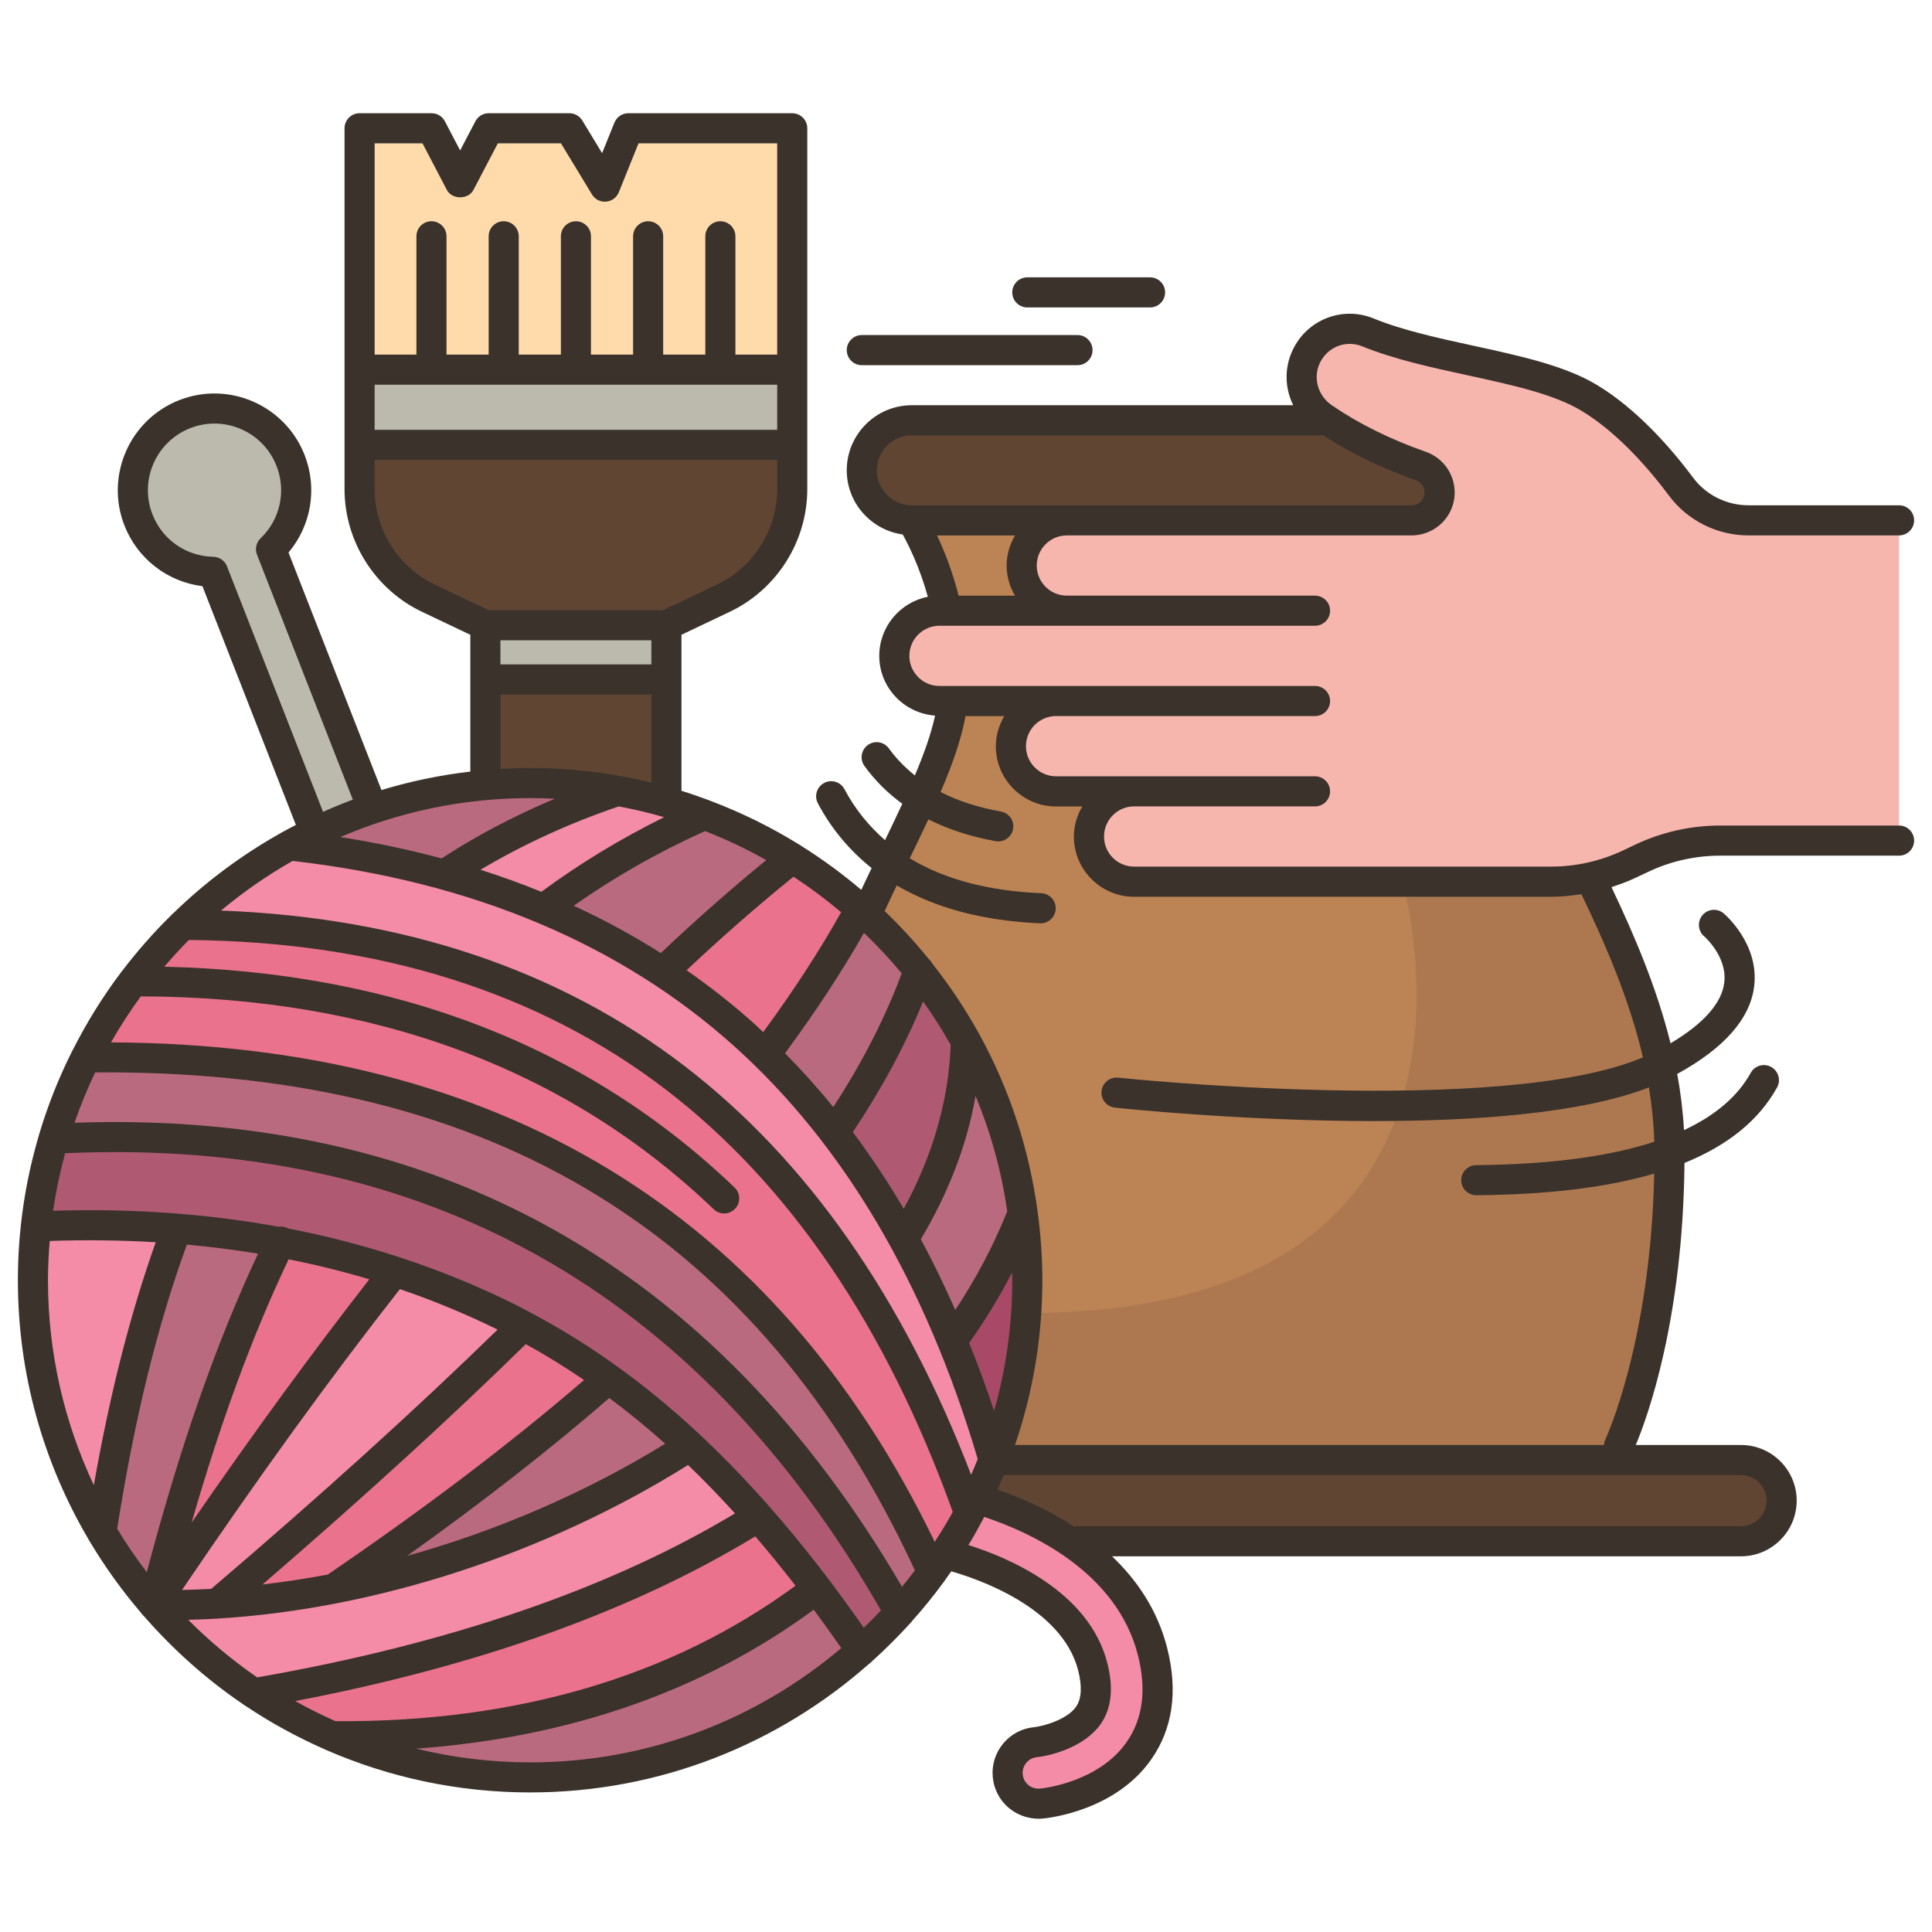 <svg width="54" height="54" viewBox="0 0 54 54" fill="none" xmlns="http://www.w3.org/2000/svg">
<g clip-path="url(#clip0_264_5483)">
<path d="M45.895 23.985C46.576 23.661 47.321 23.493 48.074 23.493H53.079V14.546H48.869C48.133 14.546 47.434 14.201 46.993 13.608C46.416 12.838 45.491 11.765 44.414 11.118C42.917 10.217 40.145 10.07 38.235 9.292C38.071 9.225 37.899 9.191 37.73 9.191C37.213 9.191 36.725 9.494 36.498 9.99C36.229 10.596 36.439 11.303 36.99 11.677C37.024 11.702 37.057 11.723 37.095 11.748H25.486C25.099 11.748 24.75 11.904 24.497 12.156C24.245 12.409 24.089 12.762 24.089 13.145C24.089 13.919 24.712 14.546 25.486 14.546C25.486 14.546 26.134 15.53 26.466 17.07H26.26C25.91 17.07 25.595 17.213 25.368 17.44C25.141 17.667 24.998 17.982 24.998 18.331C24.998 19.03 25.561 19.593 26.26 19.593H26.626C26.546 20.388 26.205 21.305 25.751 22.315C25.49 22.895 25.195 23.509 24.888 24.145C24.666 24.603 24.438 25.07 24.22 25.549L24.215 25.554C24.161 25.499 24.106 25.449 24.051 25.398C23.462 24.872 22.827 24.401 22.154 23.981C21.384 23.497 20.56 23.093 19.698 22.769C19.349 22.634 18.991 22.517 18.629 22.416V18.992V17.478C19.378 17.12 20.215 16.725 20.215 16.725C21.393 16.165 22.142 14.975 22.142 13.671V12.434V10.331V3.584H17.565L16.905 5.216L15.916 3.584H13.662L12.862 5.111L12.063 3.584H10.053V10.331V12.434V13.671C10.053 14.975 10.801 16.165 11.979 16.725L13.565 17.478V18.992V21.941V21.945C12.471 22.041 11.415 22.264 10.41 22.601L7.575 15.349C8.223 14.727 8.467 13.755 8.122 12.872C7.663 11.694 6.338 11.118 5.165 11.576C3.991 12.034 3.411 13.36 3.869 14.533C4.218 15.421 5.055 15.967 5.956 15.984L8.799 23.253C8.555 23.371 8.315 23.497 8.08 23.627C6.99 24.233 5.989 24.982 5.106 25.848H5.102C4.597 26.34 4.134 26.866 3.718 27.426H3.714C3.213 28.09 2.767 28.805 2.393 29.554C2.027 30.277 1.724 31.039 1.493 31.825C1.257 32.616 1.093 33.436 1.001 34.278C0.946 34.774 0.921 35.275 0.921 35.784C0.921 38.349 1.619 40.755 2.835 42.821C3.259 43.544 3.752 44.226 4.294 44.857H4.298V44.861C5.11 45.803 6.048 46.636 7.087 47.33C7.777 47.793 8.513 48.197 9.283 48.529C10.978 49.269 12.85 49.677 14.818 49.677C18.377 49.677 21.624 48.34 24.081 46.14V46.135C24.455 45.807 24.808 45.45 25.145 45.075C25.469 44.718 25.776 44.339 26.062 43.948C26.184 43.78 26.302 43.612 26.415 43.439C26.441 43.448 26.466 43.452 26.491 43.46C26.525 43.469 29.944 44.255 30.542 46.581C30.689 47.162 30.647 47.62 30.42 47.948C30.054 48.47 29.229 48.663 28.948 48.693C28.472 48.739 28.123 49.16 28.165 49.631C28.207 50.077 28.577 50.413 29.023 50.413L29.107 50.409C29.293 50.392 30.941 50.199 31.825 48.945C32.363 48.184 32.489 47.246 32.212 46.156C31.85 44.743 30.891 43.755 29.881 43.077H48.663C48.974 43.077 49.26 42.951 49.466 42.745C49.672 42.539 49.798 42.257 49.798 41.942C49.798 41.315 49.289 40.81 48.663 40.81H45.247V40.419C45.247 40.419 46.665 37.479 46.665 32.217C46.665 31.384 46.568 30.576 46.408 29.794C46.008 27.88 45.214 26.117 44.444 24.527C44.818 24.443 45.184 24.321 45.533 24.153L45.895 23.985Z" fill="#F7B6AD"/>
<path d="M32.212 46.157C32.489 47.246 32.363 48.184 31.825 48.946C30.941 50.199 29.293 50.393 29.107 50.41L29.023 50.414C28.577 50.414 28.207 50.077 28.165 49.631C28.123 49.16 28.472 48.739 28.948 48.693C29.229 48.664 30.054 48.47 30.42 47.949C30.647 47.621 30.689 47.162 30.542 46.582C29.944 44.256 26.525 43.469 26.491 43.461C26.466 43.452 26.441 43.448 26.415 43.44C26.659 43.074 26.882 42.691 27.093 42.3C27.164 42.165 27.231 42.03 27.303 41.892C27.875 42.06 28.901 42.422 29.881 43.078C30.891 43.755 31.85 44.743 32.212 46.157Z" fill="#F48CA7"/>
<path d="M28.586 33.916C28.67 34.526 28.712 35.148 28.712 35.784C28.712 37.554 28.38 39.25 27.778 40.806C27.438 39.645 27.05 38.535 26.617 37.479C27.421 36.385 28.077 35.199 28.586 33.916Z" fill="#A84A67"/>
<path d="M27 29.095V29.099C26.954 31.059 26.319 32.914 25.259 34.622L25.254 34.627C24.678 33.566 24.03 32.574 23.324 31.657C24.35 30.155 25.145 28.645 25.683 27.118C26.175 27.736 26.617 28.397 27 29.095Z" fill="#AF5A72"/>
<path d="M22.154 23.98C22.827 24.401 23.462 24.872 24.051 25.398C23.332 26.723 22.44 28.086 21.393 29.478H21.389C21.195 29.289 20.993 29.1 20.791 28.919C20.081 28.279 19.328 27.695 18.52 27.169C19.71 26.029 20.922 24.96 22.154 23.98Z" fill="#EA728C"/>
<path d="M18.629 22.416C18.991 22.517 19.349 22.635 19.698 22.769C18.028 23.501 16.535 24.385 15.193 25.398C14.314 25.028 13.388 24.709 12.417 24.448V24.439C13.826 23.501 15.428 22.715 17.262 22.101H17.267C17.729 22.185 18.183 22.29 18.629 22.416Z" fill="#F48CA7"/>
<path d="M27 29.1C27.808 30.563 28.354 32.187 28.586 33.916C28.077 35.199 27.421 36.385 26.617 37.479C26.209 36.477 25.755 35.527 25.254 34.627L25.259 34.623C26.319 32.915 26.954 31.06 27 29.1Z" fill="#BA6A7E"/>
<path d="M24.215 25.554C24.741 26.034 25.233 26.559 25.683 27.119C25.145 28.646 24.35 30.156 23.324 31.657C22.726 30.879 22.083 30.152 21.389 29.479H21.393C22.44 28.086 23.332 26.723 24.051 25.398C24.106 25.449 24.161 25.499 24.215 25.554Z" fill="#BA6A7E"/>
<path d="M19.698 22.77C20.56 23.093 21.384 23.497 22.154 23.981C20.922 24.961 19.71 26.029 18.52 27.169C17.494 26.488 16.383 25.895 15.193 25.398C16.535 24.385 18.028 23.501 19.698 22.77Z" fill="#BA6A7E"/>
<path d="M14.818 21.886C15.651 21.886 16.467 21.957 17.262 22.1C15.428 22.714 13.826 23.501 12.417 24.439V24.447C11.062 24.069 9.615 23.795 8.08 23.627C8.315 23.497 8.555 23.371 8.799 23.253C9.316 23.005 9.855 22.786 10.41 22.601C11.415 22.264 12.471 22.041 13.565 21.945C13.977 21.903 14.398 21.886 14.818 21.886Z" fill="#BA6A7E"/>
<path d="M7.827 34.72C6.322 37.82 5.211 41.256 4.294 44.857C3.751 44.226 3.259 43.545 2.834 42.821C3.297 39.814 3.953 36.949 4.938 34.337C5.926 34.417 6.889 34.543 7.827 34.72Z" fill="#BA6A7E"/>
<path d="M17.01 38.539C17.797 39.107 18.554 39.738 19.281 40.419C16.316 42.333 12.808 43.721 9.338 44.403V44.398C12.185 42.459 14.768 40.508 17.01 38.539Z" fill="#BA6A7E"/>
<path d="M24.081 46.135V46.14C21.624 48.34 18.377 49.677 14.818 49.677C12.85 49.677 10.978 49.269 9.283 48.529C14.68 48.579 19.197 47.204 22.831 44.402C23.256 44.958 23.669 45.538 24.081 46.135Z" fill="#BA6A7E"/>
<path d="M19.281 40.419C19.942 41.033 20.577 41.694 21.191 42.396C17.372 44.798 12.513 46.396 7.087 47.33C6.048 46.636 5.11 45.803 4.298 44.861C4.879 44.873 5.468 44.861 6.065 44.823C7.138 44.76 8.235 44.617 9.338 44.402C12.808 43.721 16.316 42.333 19.281 40.419Z" fill="#F48CA7"/>
<path d="M48.663 40.81C49.289 40.81 49.798 41.315 49.798 41.941C49.798 42.257 49.672 42.539 49.466 42.745C49.26 42.951 48.974 43.077 48.663 43.077H29.881C28.901 42.421 27.875 42.059 27.303 41.891C27.475 41.538 27.631 41.176 27.778 40.806V40.81H45.247H48.663Z" fill="#604533"/>
<path d="M24.888 24.145C25.195 23.51 25.49 22.896 25.751 22.315C26.205 21.306 26.546 20.389 26.626 19.594H29.52C29.171 19.594 28.855 19.737 28.628 19.964C28.396 20.191 28.258 20.511 28.258 20.856C28.258 21.554 28.821 22.118 29.52 22.118H31.698C31.349 22.118 31.034 22.261 30.807 22.488C30.575 22.715 30.437 23.035 30.437 23.38C30.437 24.078 31 24.646 31.698 24.646H43.358C43.724 24.646 44.09 24.608 44.444 24.528C45.214 26.118 46.008 27.88 46.408 29.794C46.568 30.576 46.665 31.384 46.665 32.217C46.665 37.479 45.247 40.419 45.247 40.419V40.811H27.778V40.806C28.38 39.25 28.712 37.555 28.712 35.784C28.712 35.149 28.67 34.526 28.586 33.916C28.354 32.188 27.808 30.564 27 29.1V29.096C26.617 28.398 26.176 27.737 25.683 27.119C25.233 26.559 24.741 26.034 24.215 25.554L24.22 25.55C24.438 25.07 24.666 24.604 24.888 24.145Z" fill="#BC8354"/>
<path d="M40.242 13.763C40.242 13.893 40.208 14.028 40.136 14.15C39.998 14.394 39.737 14.545 39.455 14.545H29.818H25.486C24.712 14.545 24.089 13.918 24.089 13.145C24.089 12.762 24.245 12.408 24.497 12.156C24.75 11.904 25.099 11.748 25.486 11.748H37.095C37.865 12.261 38.74 12.686 39.712 13.023C40.04 13.14 40.242 13.443 40.242 13.763Z" fill="#604533"/>
<path d="M25.486 14.546H29.818C29.469 14.546 29.154 14.689 28.927 14.916C28.699 15.143 28.556 15.459 28.556 15.808C28.556 16.506 29.12 17.07 29.818 17.07H26.466C26.134 15.53 25.486 14.546 25.486 14.546Z" fill="#BC8354"/>
<path d="M27.778 40.806C27.631 41.176 27.475 41.538 27.303 41.891C27.231 42.03 27.164 42.164 27.093 42.299C25.191 36.932 22.453 32.877 18.886 30.134C15.184 27.295 10.595 25.865 5.106 25.848C5.989 24.981 6.99 24.233 8.08 23.627C9.615 23.795 11.062 24.069 12.417 24.447C13.388 24.708 14.314 25.028 15.193 25.398C16.383 25.894 17.494 26.487 18.52 27.169C19.328 27.695 20.081 28.279 20.791 28.919C20.993 29.099 21.195 29.289 21.389 29.478C22.083 30.151 22.726 30.879 23.324 31.657C24.03 32.574 24.678 33.567 25.254 34.627C25.755 35.527 26.209 36.477 26.617 37.478C27.05 38.534 27.437 39.645 27.778 40.806Z" fill="#F48CA7"/>
<path d="M3.718 27.426C4.134 26.867 4.597 26.341 5.102 25.849H5.106C10.595 25.866 15.184 27.296 18.886 30.135C22.453 32.877 25.191 36.932 27.093 42.3C26.882 42.691 26.659 43.074 26.415 43.44C26.302 43.612 26.184 43.78 26.062 43.949C21.401 33.706 13.207 29.399 2.393 29.554C2.767 28.806 3.213 28.091 3.714 27.426H3.718Z" fill="#EA728C"/>
<path d="M26.062 43.948C25.776 44.339 25.469 44.718 25.145 45.075C19.727 35.434 11.727 31.279 1.493 31.825C1.724 31.039 2.027 30.277 2.393 29.554C13.207 29.398 21.401 33.706 26.062 43.948Z" fill="#BA6A7E"/>
<path d="M7.827 34.72C6.889 34.543 5.926 34.417 4.938 34.337C3.663 34.236 2.351 34.215 1.001 34.278C1.093 33.437 1.257 32.617 1.493 31.826C11.727 31.279 19.727 35.435 25.145 45.076C24.808 45.45 24.455 45.808 24.081 46.136C23.669 45.539 23.256 44.958 22.831 44.403C22.302 43.7 21.755 43.032 21.195 42.396H21.191C20.577 41.694 19.942 41.034 19.281 40.419C18.554 39.738 17.797 39.107 17.01 38.539C16.244 37.988 15.454 37.492 14.625 37.054C14.499 36.987 14.373 36.92 14.246 36.857C13.212 36.339 12.139 35.898 11.028 35.536C9.994 35.195 8.93 34.922 7.827 34.72Z" fill="#AF5A72"/>
<path d="M22.142 12.435V13.671C22.142 14.975 21.393 16.166 20.215 16.725C20.215 16.725 19.378 17.12 18.629 17.478H13.565L11.979 16.725C10.801 16.166 10.053 14.975 10.053 13.671V12.435H22.142Z" fill="#604533"/>
<path d="M12.059 10.331H10.053V3.584H12.063L12.863 5.111L13.662 3.584H15.916L16.905 5.216L17.565 3.584H22.142V10.331H20.135H18.116H16.097H14.078H12.059Z" fill="#FFDBAC"/>
<path d="M21.195 42.395C21.755 43.031 22.302 43.7 22.831 44.402C19.197 47.203 14.68 48.579 9.283 48.528C8.513 48.196 7.777 47.792 7.087 47.33C12.513 46.396 17.372 44.797 21.191 42.395H21.195Z" fill="#EA728C"/>
<path d="M18.629 18.992V22.416C18.183 22.29 17.729 22.185 17.267 22.101H17.262C16.467 21.958 15.651 21.886 14.818 21.886C14.398 21.886 13.977 21.903 13.565 21.945V21.941V18.992H18.629Z" fill="#604533"/>
<path d="M13.565 17.477H18.629V18.992H13.565V17.477Z" fill="#BCB9AD"/>
<path d="M14.625 37.054C15.454 37.491 16.244 37.987 17.01 38.539C14.768 40.507 12.185 42.459 9.338 44.398V44.402C8.235 44.617 7.138 44.76 6.065 44.823C9.165 42.181 12.055 39.582 14.625 37.054Z" fill="#EA728C"/>
<path d="M14.246 36.856C14.373 36.919 14.499 36.986 14.625 37.054C12.055 39.582 9.165 42.181 6.065 44.823C5.468 44.861 4.879 44.873 4.298 44.861C4.298 44.861 4.298 44.861 4.298 44.856C6.494 41.58 8.732 38.446 11.028 35.535C12.139 35.897 13.212 36.339 14.246 36.856Z" fill="#F48CA7"/>
<path d="M7.575 15.35L10.41 22.601C9.855 22.786 9.317 23.005 8.799 23.253L5.956 15.985C5.055 15.968 4.218 15.421 3.869 14.533C3.411 13.36 3.991 12.035 5.165 11.576C6.338 11.118 7.663 11.694 8.122 12.872C8.467 13.755 8.223 14.727 7.575 15.35Z" fill="#BCB9AD"/>
<path d="M7.827 34.72C8.93 34.922 9.994 35.195 11.028 35.536C8.732 38.447 6.494 41.58 4.298 44.857H4.294C5.211 41.256 6.322 37.82 7.827 34.72Z" fill="#EA728C"/>
<path d="M1.001 34.278C2.351 34.215 3.663 34.236 4.938 34.337C3.953 36.949 3.297 39.813 2.835 42.821C1.619 40.756 0.921 38.35 0.921 35.784C0.921 35.275 0.946 34.774 1.001 34.278Z" fill="#F48CA7"/>
<path d="M22.142 10.331V12.434H10.053V10.331H12.059H14.078H16.097H18.116H20.135H22.142Z" fill="#BCB9AD"/>
<path d="M46.408 29.794C46.008 27.88 45.214 26.117 44.444 24.527C44.09 24.607 43.724 24.645 43.358 24.645H39.198C39.198 24.645 40.128 27.812 39.139 30.9C38.202 33.836 35.531 36.7 28.678 36.7C28.59 38.139 28.274 39.519 27.778 40.806V40.81H45.247V40.419C45.247 40.419 46.665 37.479 46.665 32.217C46.665 31.384 46.568 30.576 46.408 29.794Z" fill="#AD7850"/>
<path d="M53.079 23.074H48.073C47.263 23.074 46.448 23.257 45.717 23.603L45.356 23.774C44.734 24.067 44.044 24.222 43.358 24.222H31.699C31.235 24.222 30.858 23.845 30.858 23.381C30.858 22.916 31.235 22.539 31.699 22.539H36.755C36.988 22.539 37.176 22.351 37.176 22.118C37.176 21.886 36.988 21.698 36.755 21.698H29.518C29.053 21.698 28.676 21.32 28.676 20.856C28.676 20.392 29.053 20.014 29.518 20.014H36.755C36.988 20.014 37.176 19.826 37.176 19.594C37.176 19.361 36.988 19.173 36.755 19.173H26.258C25.794 19.173 25.417 18.796 25.417 18.331C25.417 17.867 25.794 17.49 26.258 17.49H36.755C36.988 17.49 37.176 17.302 37.176 17.069C37.176 16.837 36.988 16.648 36.755 16.648H29.819C29.355 16.648 28.977 16.271 28.977 15.807C28.977 15.342 29.355 14.965 29.819 14.965H39.455C39.887 14.965 40.288 14.732 40.502 14.357C40.678 14.046 40.707 13.677 40.582 13.343C40.456 13.007 40.189 12.746 39.85 12.627C38.861 12.28 37.978 11.844 37.226 11.328C36.841 11.066 36.697 10.576 36.882 10.163C37.089 9.703 37.613 9.491 38.077 9.681C38.958 10.04 40 10.268 41.008 10.487C42.25 10.757 43.422 11.012 44.196 11.477C45.214 12.089 46.095 13.111 46.655 13.861C47.172 14.552 47.999 14.965 48.87 14.965H53.079C53.312 14.965 53.5 14.777 53.5 14.544C53.5 14.311 53.312 14.123 53.079 14.123H48.869C48.263 14.123 47.687 13.837 47.328 13.357C46.724 12.547 45.764 11.438 44.629 10.756C43.737 10.22 42.498 9.95 41.186 9.664C40.213 9.452 39.208 9.234 38.395 8.902C37.509 8.539 36.508 8.943 36.115 9.817C35.893 10.312 35.917 10.863 36.146 11.326H25.486C24.483 11.326 23.667 12.142 23.667 13.145C23.667 14.061 24.349 14.813 25.231 14.939C25.386 15.216 25.699 15.835 25.934 16.68C25.161 16.832 24.576 17.514 24.576 18.331C24.576 19.216 25.266 19.937 26.135 20.001C26.027 20.509 25.826 21.069 25.571 21.673C25.296 21.453 25.051 21.204 24.844 20.918C24.708 20.729 24.445 20.687 24.257 20.823C24.069 20.959 24.026 21.222 24.162 21.41C24.456 21.816 24.81 22.168 25.22 22.465C25.069 22.793 24.907 23.133 24.737 23.483C24.284 23.086 23.9 22.619 23.604 22.059C23.495 21.853 23.239 21.775 23.035 21.884C22.83 21.993 22.751 22.248 22.86 22.453C23.242 23.174 23.749 23.772 24.362 24.263C24.265 24.463 24.169 24.666 24.073 24.872C23.546 24.424 22.987 24.014 22.399 23.645C22.376 23.628 22.355 23.612 22.33 23.601C21.556 23.122 20.733 22.715 19.871 22.389C19.857 22.382 19.844 22.377 19.83 22.372C19.572 22.276 19.312 22.185 19.047 22.103V17.742L20.394 17.102C21.712 16.477 22.564 15.13 22.564 13.672V10.333V3.586C22.564 3.353 22.375 3.165 22.143 3.165H17.563C17.391 3.165 17.238 3.269 17.173 3.428L16.829 4.281L16.275 3.367C16.198 3.242 16.062 3.165 15.915 3.165H13.66C13.503 3.165 13.359 3.252 13.287 3.391L12.861 4.205L12.435 3.391C12.364 3.252 12.22 3.165 12.063 3.165H10.05C9.818 3.165 9.63 3.353 9.63 3.586V10.333V13.672C9.63 15.13 10.481 16.477 11.799 17.102L13.146 17.742V21.566C12.293 21.666 11.463 21.839 10.662 22.082L8.064 15.443C8.699 14.689 8.878 13.649 8.513 12.716C7.969 11.328 6.399 10.64 5.01 11.184C3.622 11.727 2.935 13.299 3.478 14.687C3.843 15.619 4.681 16.262 5.658 16.384L8.27 23.057C8.134 23.128 7.998 23.199 7.864 23.273C7.848 23.284 7.829 23.29 7.814 23.303C6.729 23.914 5.732 24.662 4.845 25.524C4.822 25.542 4.801 25.562 4.781 25.585C4.294 26.064 3.841 26.578 3.426 27.123C3.409 27.139 3.397 27.159 3.383 27.177C2.871 27.856 2.419 28.584 2.033 29.35C2.02 29.372 2.006 29.393 1.997 29.418C1.639 30.136 1.34 30.888 1.105 31.668C1.099 31.683 1.096 31.698 1.092 31.714C0.709 33.005 0.5 34.369 0.5 35.783C0.5 38.418 1.218 40.886 2.465 43.009C2.479 43.035 2.49 43.061 2.509 43.084C2.927 43.786 3.404 44.449 3.932 45.067C3.934 45.072 3.937 45.076 3.94 45.081C3.949 45.093 3.961 45.104 3.971 45.116C3.986 45.136 4.001 45.153 4.02 45.169C4.028 45.177 4.033 45.187 4.043 45.194C4.855 46.123 5.783 46.949 6.807 47.643C6.826 47.66 6.847 47.671 6.868 47.683C7.563 48.149 8.302 48.553 9.075 48.894C9.095 48.904 9.115 48.914 9.136 48.921C10.879 49.678 12.8 50.099 14.818 50.099C18.451 50.099 21.771 48.736 24.299 46.497C24.306 46.493 24.313 46.492 24.319 46.487C24.339 46.474 24.351 46.454 24.368 46.438C24.744 46.1 25.103 45.743 25.443 45.368C25.461 45.349 25.479 45.331 25.493 45.309C25.798 44.968 26.087 44.612 26.359 44.242C26.383 44.218 26.4 44.189 26.417 44.16C26.475 44.081 26.532 44.001 26.588 43.92C27.28 44.115 29.681 44.915 30.135 46.687C30.25 47.141 30.23 47.484 30.075 47.706C29.823 48.065 29.163 48.247 28.908 48.275C28.566 48.306 28.258 48.469 28.039 48.733C27.82 48.997 27.716 49.329 27.748 49.67C27.81 50.334 28.358 50.835 29.043 50.835H29.045L29.146 50.829C29.351 50.81 31.175 50.598 32.171 49.186C32.779 48.322 32.931 47.267 32.62 46.051C32.348 44.989 31.77 44.154 31.081 43.499H48.663C49.52 43.499 50.218 42.801 50.218 41.943C50.218 41.086 49.52 40.388 48.663 40.388H45.72C46.038 39.634 47.039 36.903 47.082 32.505C48.302 32.009 49.162 31.309 49.67 30.394C49.782 30.191 49.709 29.935 49.506 29.822C49.302 29.71 49.046 29.783 48.934 29.986C48.568 30.646 47.942 31.179 47.068 31.587C47.038 31.054 46.973 30.53 46.879 30.017C48.196 29.295 48.924 28.469 49.031 27.556C49.168 26.378 48.216 25.562 48.175 25.528C47.998 25.379 47.734 25.402 47.585 25.579C47.435 25.755 47.456 26.02 47.632 26.171C47.639 26.176 48.283 26.739 48.194 27.464C48.125 28.039 47.606 28.62 46.692 29.16C46.302 27.589 45.674 26.127 45.041 24.795C45.271 24.722 45.497 24.638 45.715 24.535L46.077 24.364C46.696 24.071 47.386 23.916 48.073 23.916H53.079C53.312 23.916 53.5 23.728 53.5 23.495C53.5 23.263 53.312 23.074 53.079 23.074ZM28.37 16.649H26.794C26.613 15.942 26.382 15.368 26.19 14.966H28.37C28.225 15.214 28.136 15.499 28.136 15.807C28.136 16.115 28.225 16.4 28.37 16.649ZM24.508 13.146C24.508 12.607 24.947 12.168 25.486 12.168H36.981C37.743 12.66 38.609 13.083 39.571 13.421C39.675 13.457 39.756 13.536 39.794 13.638C39.816 13.697 39.842 13.814 39.77 13.941C39.706 14.054 39.585 14.125 39.454 14.125H29.819H25.486C24.947 14.124 24.508 13.685 24.508 13.146ZM26.572 29.204C26.515 30.755 26.075 32.293 25.259 33.786C24.815 33.032 24.341 32.317 23.837 31.642C24.652 30.421 25.31 29.197 25.801 27.99C26.079 28.38 26.337 28.785 26.572 29.204ZM28.153 33.856C27.768 34.818 27.279 35.741 26.7 36.614C26.398 35.93 26.078 35.269 25.737 34.636C26.515 33.333 27.03 31.992 27.267 30.63C27.69 31.649 27.991 32.73 28.153 33.856ZM28.293 35.783C28.293 37.049 28.114 38.273 27.786 39.436C27.569 38.784 27.336 38.15 27.088 37.535C27.536 36.905 27.936 36.248 28.288 35.567C28.289 35.639 28.293 35.71 28.293 35.783ZM25.211 44.351C19.981 35.386 12.211 31.03 2.083 31.381C2.25 30.9 2.441 30.429 2.659 29.975C2.762 29.974 2.866 29.973 2.968 29.973C13.827 29.973 21.226 34.533 25.572 43.892C25.455 44.047 25.335 44.201 25.211 44.351ZM24.143 45.496C23.818 45.032 23.493 44.582 23.166 44.15C23.166 44.15 23.166 44.148 23.165 44.148C23.164 44.147 23.163 44.146 23.163 44.145C20.532 40.675 17.833 38.269 14.795 36.67C14.79 36.667 14.785 36.664 14.78 36.662C14.665 36.602 14.552 36.539 14.436 36.481C13.389 35.956 12.298 35.511 11.169 35.142C11.153 35.136 11.139 35.13 11.123 35.127C10.125 34.803 9.098 34.537 8.04 34.333C8.034 34.33 8.029 34.323 8.022 34.319C7.945 34.282 7.864 34.278 7.786 34.288C6.865 34.12 5.923 33.998 4.959 33.921C4.944 33.92 4.928 33.916 4.913 33.917C3.798 33.83 2.654 33.805 1.484 33.841C1.564 33.293 1.677 32.757 1.82 32.233C11.841 31.787 19.51 36.089 24.624 45.012C24.467 45.178 24.307 45.339 24.143 45.496ZM8.252 47.545C13.387 46.564 17.704 45.016 21.11 42.941C21.487 43.38 21.861 43.839 22.235 44.321C18.77 46.864 14.438 48.141 9.377 48.108C8.993 47.937 8.617 47.75 8.252 47.545ZM5.088 44.439C7.241 41.261 9.24 38.5 11.177 36.031C12.117 36.352 13.028 36.73 13.908 37.162C11.631 39.383 9.008 41.76 5.903 44.41C5.63 44.424 5.358 44.435 5.088 44.439ZM7.212 35.041C6.033 37.561 5.033 40.426 4.103 43.943C3.806 43.554 3.529 43.15 3.275 42.73C3.758 39.653 4.398 37.049 5.223 34.788C5.897 34.849 6.561 34.933 7.212 35.041ZM10.323 35.757C8.728 37.803 7.089 40.046 5.357 42.555C6.174 39.718 7.054 37.33 8.067 35.198C8.836 35.351 9.589 35.537 10.323 35.757ZM14.696 37.569C15.25 37.873 15.792 38.209 16.325 38.572C14.283 40.331 11.879 42.157 9.161 44.009C8.55 44.125 7.94 44.218 7.335 44.288C10.159 41.853 12.578 39.645 14.696 37.569ZM17.03 39.075C17.559 39.469 18.079 39.894 18.592 40.352C16.369 41.72 13.894 42.786 11.38 43.487C13.484 41.987 15.377 40.509 17.03 39.075ZM3.102 29.135C3.356 28.69 3.633 28.261 3.934 27.849C10.458 27.867 15.847 29.868 19.949 33.799C20.03 33.878 20.135 33.916 20.24 33.916C20.351 33.916 20.461 33.872 20.544 33.786C20.705 33.619 20.699 33.352 20.532 33.192C16.406 29.238 11.046 27.169 4.592 27.02C4.812 26.763 5.039 26.513 5.278 26.273C10.57 26.319 15.062 27.729 18.63 30.469C22.075 33.116 24.766 37.083 26.631 42.259C26.473 42.545 26.303 42.824 26.126 43.097C21.671 33.875 13.946 29.184 3.102 29.135ZM8.179 24.063C13.172 24.634 17.321 26.372 20.512 29.233C23.579 31.983 25.871 35.869 27.328 40.781C27.269 40.929 27.208 41.076 27.143 41.221C25.236 36.257 22.548 32.419 19.143 29.803C15.631 27.104 11.273 25.643 6.178 25.451C6.799 24.93 7.47 24.466 8.179 24.063ZM14.817 22.307C15.049 22.307 15.279 22.313 15.507 22.325C14.376 22.802 13.316 23.358 12.343 23.993C11.433 23.748 10.49 23.549 9.513 23.396C11.142 22.696 12.935 22.307 14.817 22.307ZM18.563 22.841C17.346 23.442 16.196 24.14 15.131 24.926C14.579 24.701 14.012 24.496 13.43 24.31C14.609 23.609 15.902 23.012 17.296 22.539C17.727 22.62 18.149 22.72 18.563 22.841ZM21.416 24.04C20.438 24.84 19.45 25.71 18.47 26.639C17.698 26.149 16.886 25.708 16.035 25.316C17.172 24.517 18.402 23.814 19.708 23.229C20.299 23.46 20.87 23.731 21.416 24.04ZM23.51 25.497C22.913 26.564 22.183 27.688 21.332 28.848C21.246 28.768 21.162 28.685 21.075 28.607C20.478 28.073 19.849 27.577 19.19 27.118C20.186 26.181 21.188 25.304 22.179 24.504C22.643 24.808 23.087 25.139 23.51 25.497ZM23.291 30.943C22.861 30.414 22.41 29.914 21.941 29.439C22.798 28.279 23.537 27.151 24.148 26.074C24.52 26.432 24.874 26.808 25.203 27.206C24.748 28.433 24.107 29.687 23.291 30.943ZM13.987 17.897H18.206V18.57H13.987V17.897ZM10.471 10.753H21.723V12.014H10.471V10.753ZM11.809 4.006L12.489 5.307C12.634 5.585 13.09 5.585 13.234 5.307L13.915 4.006H15.679L16.546 5.435C16.628 5.571 16.777 5.649 16.939 5.636C17.098 5.623 17.235 5.522 17.296 5.374L17.847 4.006H21.723V9.912H20.555V6.605C20.555 6.372 20.367 6.184 20.134 6.184C19.902 6.184 19.714 6.372 19.714 6.605V9.912H18.536V6.605C18.536 6.372 18.348 6.184 18.116 6.184C17.883 6.184 17.695 6.372 17.695 6.605V9.912H16.518V6.605C16.518 6.372 16.33 6.184 16.097 6.184C15.864 6.184 15.677 6.372 15.677 6.605V9.912H14.499V6.605C14.499 6.372 14.311 6.184 14.078 6.184C13.845 6.184 13.658 6.372 13.658 6.605V9.912H12.48V6.605C12.48 6.372 12.292 6.184 12.059 6.184C11.827 6.184 11.639 6.372 11.639 6.605V9.912H10.471V4.006H11.809ZM12.16 16.343C11.134 15.856 10.471 14.808 10.471 13.672V12.855H21.723V13.672C21.723 14.807 21.06 15.856 20.034 16.343L18.532 17.056H13.662L12.16 16.343ZM13.987 19.411H18.206V21.875C17.918 21.804 17.627 21.744 17.332 21.692C17.318 21.689 17.305 21.685 17.291 21.684C16.487 21.543 15.661 21.466 14.817 21.466C14.538 21.466 14.262 21.476 13.987 21.491V19.411ZM6.345 15.83C6.283 15.671 6.131 15.566 5.961 15.562C5.204 15.549 4.537 15.084 4.262 14.38C3.887 13.424 4.361 12.341 5.317 11.967C6.274 11.592 7.356 12.066 7.729 13.023C8.005 13.727 7.83 14.521 7.284 15.046C7.161 15.163 7.121 15.344 7.183 15.502L9.862 22.35C9.58 22.454 9.303 22.57 9.03 22.692L6.345 15.83ZM1.39 34.685C2.398 34.651 3.387 34.663 4.353 34.721C3.646 36.708 3.074 38.941 2.623 41.512C1.803 39.772 1.341 37.83 1.341 35.783C1.341 35.413 1.36 35.048 1.39 34.685ZM5.261 45.274C5.524 45.268 5.789 45.257 6.054 45.242C6.058 45.242 6.062 45.244 6.066 45.244C6.076 45.244 6.085 45.24 6.094 45.239C10.504 44.973 15.274 43.427 19.231 40.947C19.673 41.371 20.11 41.823 20.544 42.3C17.046 44.403 12.558 45.944 7.189 46.884C6.497 46.407 5.852 45.868 5.261 45.274ZM11.634 48.875C15.932 48.563 19.659 47.259 22.744 44.991C23.001 45.338 23.258 45.696 23.515 46.064C21.165 48.055 18.13 49.259 14.817 49.259C13.721 49.259 12.655 49.124 11.634 48.875ZM31.805 46.26C32.052 47.227 31.943 48.048 31.483 48.702C30.69 49.825 29.132 49.986 29.087 49.99L29.025 49.994C28.796 49.994 28.606 49.821 28.585 49.593C28.574 49.476 28.61 49.361 28.686 49.27C28.761 49.179 28.868 49.123 28.991 49.112C29.412 49.067 30.324 48.816 30.764 48.189C31.067 47.756 31.129 47.181 30.949 46.479C30.431 44.455 28.125 43.517 27.068 43.185C27.202 42.965 27.328 42.74 27.45 42.512C27.462 42.492 27.472 42.473 27.481 42.452C27.491 42.434 27.499 42.416 27.509 42.398C28.807 42.829 31.209 43.926 31.805 46.26ZM49.377 41.943C49.377 42.337 49.056 42.657 48.663 42.657H30.005C29.244 42.166 28.472 41.839 27.879 41.635C27.939 41.5 27.999 41.365 28.055 41.229H48.663C49.056 41.229 49.377 41.55 49.377 41.943ZM45.921 29.554C41.948 31.234 31.362 30.133 31.252 30.121C31.025 30.095 30.814 30.264 30.789 30.495C30.764 30.726 30.932 30.933 31.163 30.958C31.416 30.985 34.76 31.334 38.399 31.334C41.219 31.334 44.213 31.123 46.088 30.393C46.17 30.891 46.222 31.398 46.238 31.913C44.965 32.329 43.303 32.548 41.259 32.566C41.027 32.568 40.84 32.758 40.842 32.99C40.844 33.221 41.032 33.407 41.263 33.407H41.267C43.267 33.39 44.919 33.19 46.236 32.802C46.137 37.522 44.881 40.21 44.868 40.238C44.845 40.287 44.834 40.338 44.83 40.388H28.37C28.863 38.942 29.134 37.394 29.134 35.783C29.134 35.147 29.088 34.521 29.007 33.906C29.007 33.896 29.004 33.887 29.003 33.877C28.767 32.111 28.212 30.446 27.392 28.944C27.388 28.933 27.381 28.925 27.376 28.916C26.991 28.215 26.548 27.552 26.056 26.929C26.031 26.882 25.998 26.84 25.957 26.804C25.575 26.331 25.163 25.884 24.726 25.464C24.838 25.222 24.951 24.983 25.064 24.747C26.135 25.375 27.466 25.736 29.068 25.807C29.074 25.807 29.081 25.807 29.087 25.807C29.311 25.807 29.497 25.631 29.507 25.405C29.517 25.173 29.337 24.976 29.105 24.966C27.599 24.9 26.386 24.571 25.428 23.99C25.609 23.616 25.784 23.253 25.948 22.901C26.5 23.178 27.125 23.385 27.828 23.51C27.854 23.515 27.878 23.517 27.902 23.517C28.102 23.517 28.28 23.373 28.316 23.17C28.357 22.941 28.204 22.723 27.975 22.682C27.331 22.568 26.773 22.384 26.289 22.137C26.617 21.376 26.867 20.67 26.986 20.016H28.069C27.924 20.265 27.834 20.55 27.834 20.858C27.834 21.786 28.59 22.541 29.517 22.541H30.25C30.105 22.789 30.015 23.075 30.015 23.382C30.015 24.31 30.771 25.065 31.698 25.065H43.358C43.639 25.065 43.921 25.035 44.201 24.992C44.866 26.378 45.537 27.912 45.921 29.554Z" fill="#3A322B"/>
<path d="M24.087 10.207H30.116C30.349 10.207 30.537 10.018 30.537 9.786C30.537 9.553 30.349 9.365 30.116 9.365H24.087C23.855 9.365 23.667 9.553 23.667 9.786C23.667 10.018 23.855 10.207 24.087 10.207Z" fill="#3A322B"/>
<path d="M28.714 8.593H32.144C32.377 8.593 32.565 8.405 32.565 8.173C32.565 7.94 32.377 7.752 32.144 7.752H28.714C28.481 7.752 28.293 7.94 28.293 8.173C28.293 8.405 28.481 8.593 28.714 8.593Z" fill="#3A322B"/>
</g>
<defs>
<clipPath id="clip0_264_5483">
<rect width="53" height="53" fill="white" transform="translate(0.5 0.5)"/>
</clipPath>
</defs>
</svg>
